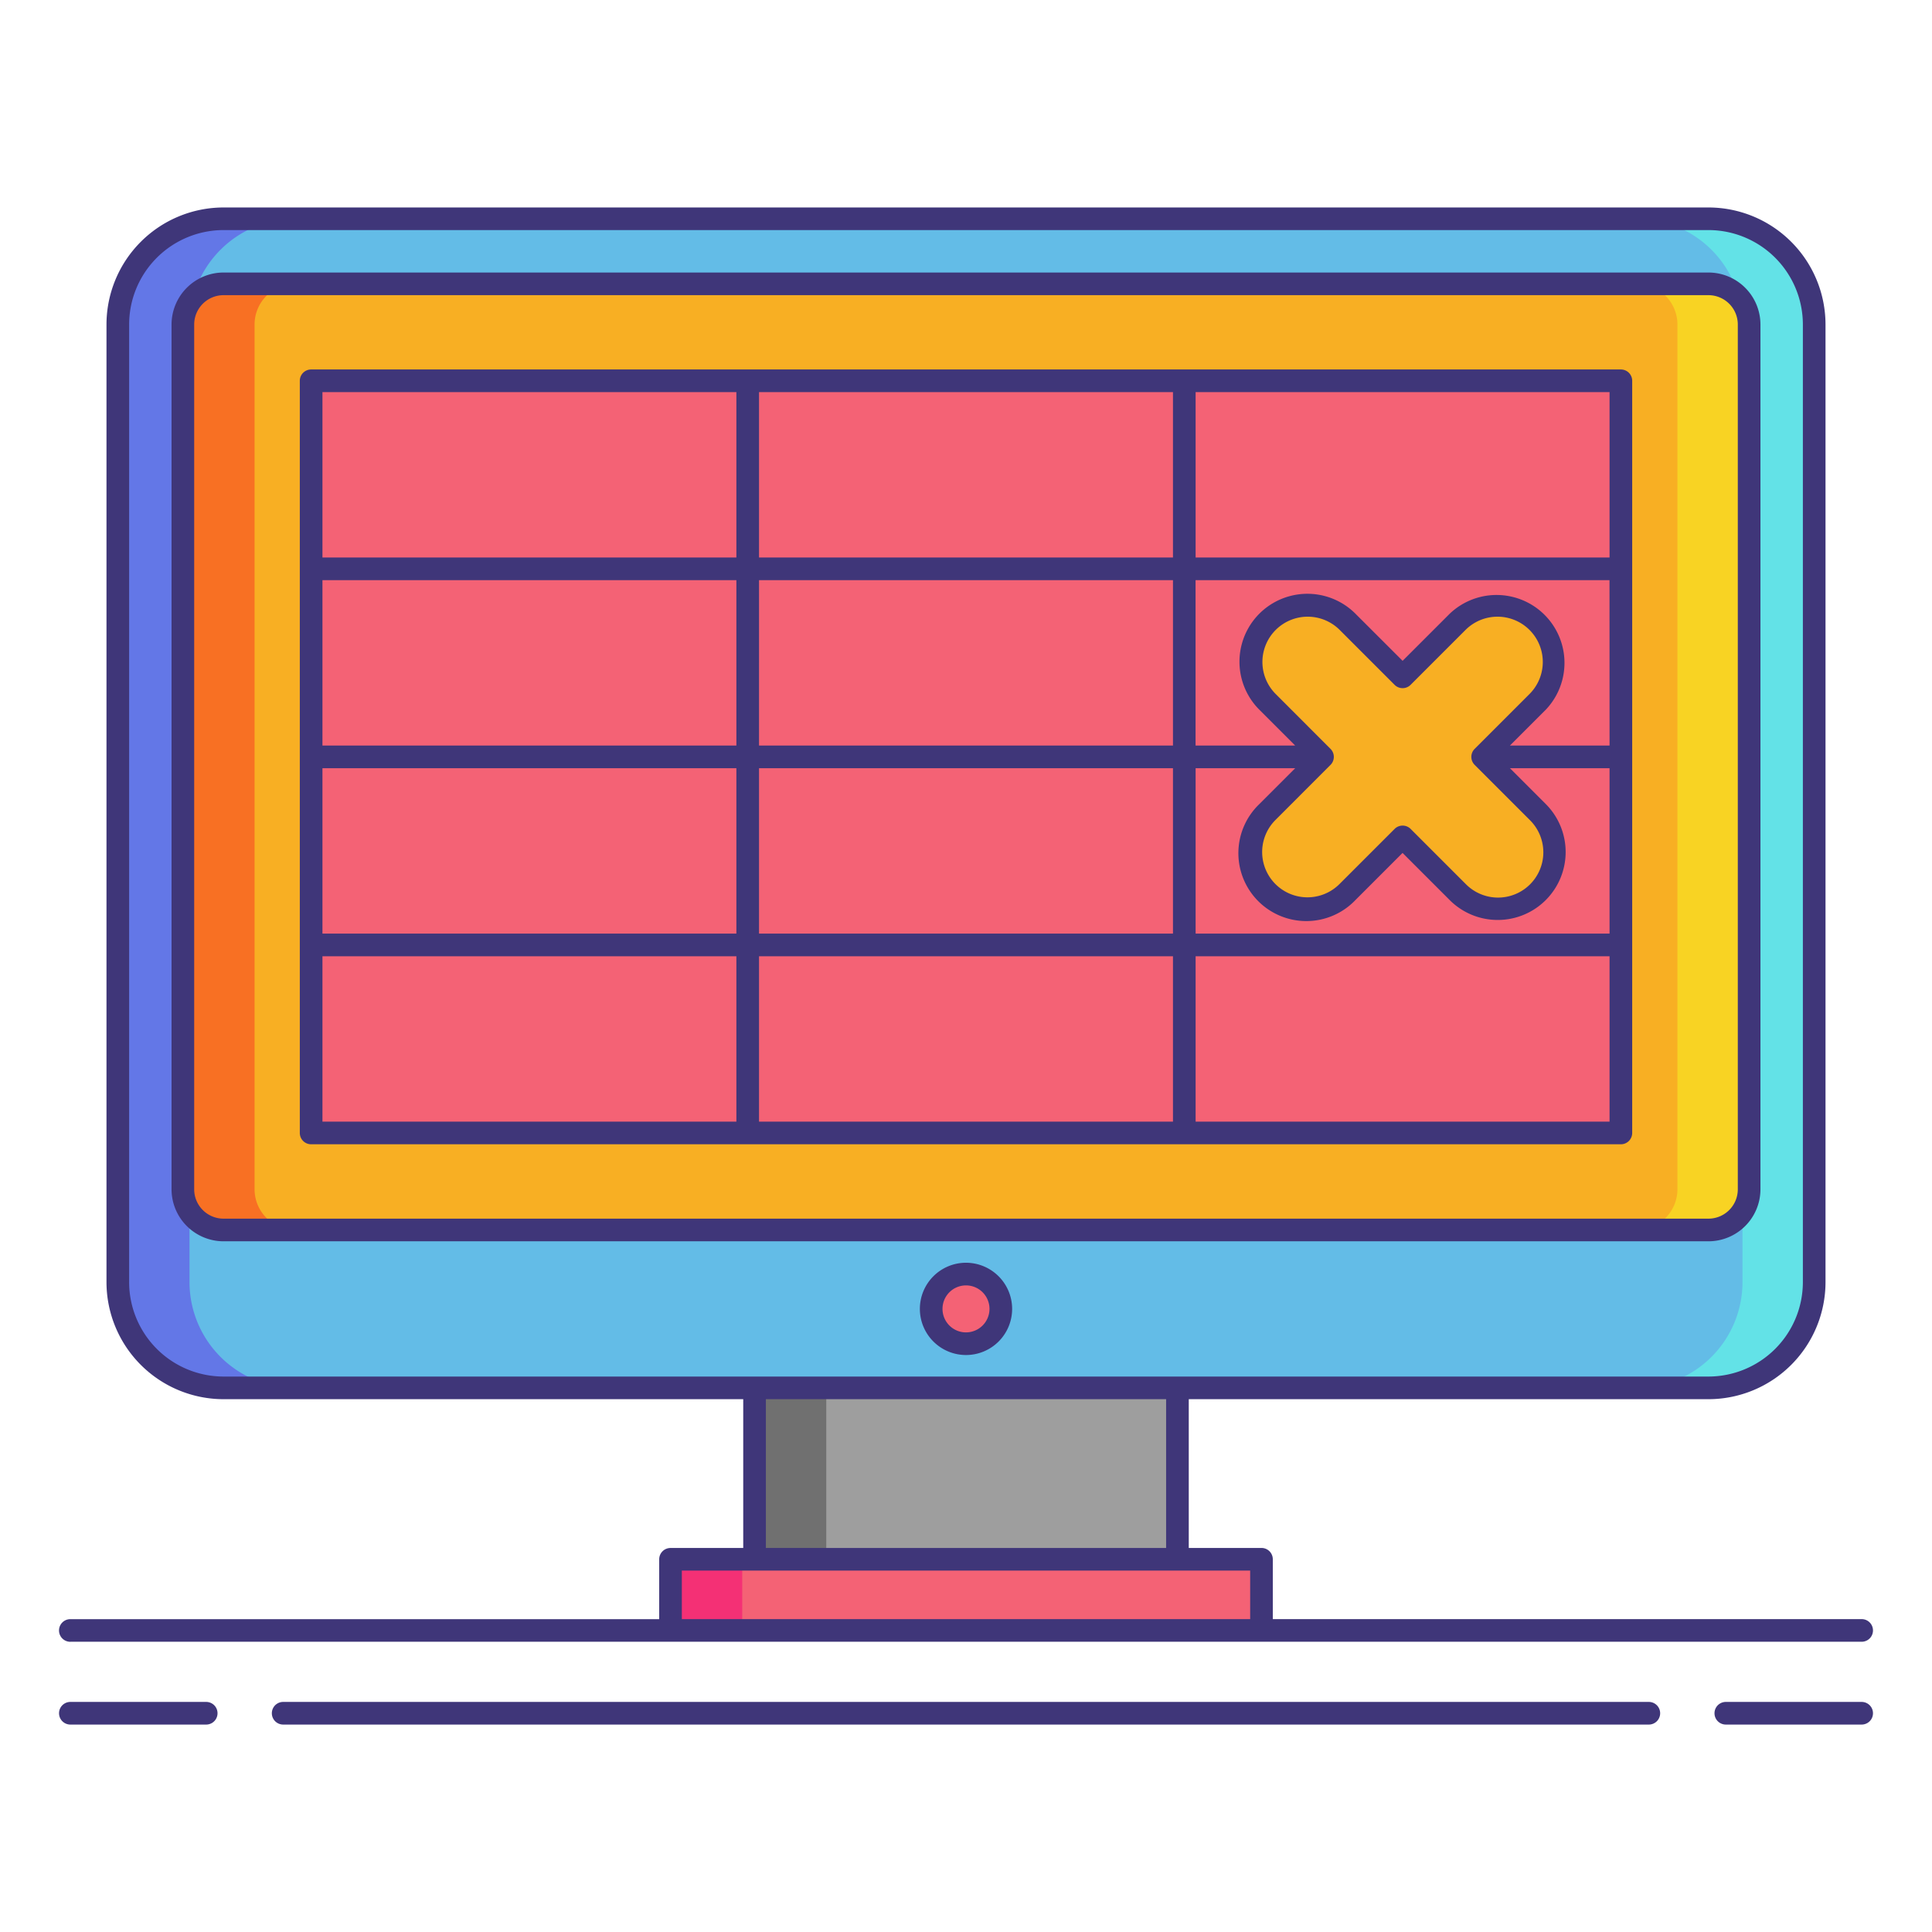 <svg xmlns="http://www.w3.org/2000/svg" viewBox="0 0 256 256"><title>icons_</title><rect x="15.61" y="28.986" width="224.78" height="154.91" rx="14.009" ry="14.009" fill="#63bce7"/><path d="M25.11,169.887V43A14.025,14.025,0,0,1,39.119,28.986h-9.5A14.025,14.025,0,0,0,15.61,43V169.887A14.025,14.025,0,0,0,29.619,183.9h9.5A14.025,14.025,0,0,1,25.11,169.887Z" fill="#6377e7"/><path d="M230.89,169.887V43a14.025,14.025,0,0,0-14.009-14.009h9.5A14.025,14.025,0,0,1,240.39,43V169.887A14.025,14.025,0,0,1,226.381,183.9h-9.5A14.025,14.025,0,0,0,230.89,169.887Z" fill="#63e2e7"/><rect x="24.231" y="37.607" width="207.538" height="125.366" rx="5.388" ry="5.388" fill="#f8af23"/><path d="M33.731,157.585V42.995a5.4,5.4,0,0,1,5.388-5.388h-9.5a5.4,5.4,0,0,0-5.388,5.388v114.59a5.4,5.4,0,0,0,5.388,5.388h9.5A5.4,5.4,0,0,1,33.731,157.585Z" fill="#f87023"/><path d="M222.269,157.585V42.995a5.4,5.4,0,0,0-5.388-5.388h9.5a5.4,5.4,0,0,1,5.388,5.388v114.59a5.4,5.4,0,0,1-5.388,5.388h-9.5A5.4,5.4,0,0,0,222.269,157.585Z" fill="#f8d323"/><rect x="88.847" y="206.612" width="78.305" height="9.429" fill="#f46275"/><rect x="88.847" y="206.612" width="9.5" height="9.429" fill="#f43075"/><rect x="99.983" y="183.896" width="56.035" height="22.716" fill="#9e9e9e"/><rect x="99.983" y="183.896" width="9.5" height="22.716" fill="#707070"/><circle cx="128" cy="173.435" r="4.613" fill="#f46275"/><rect x="41.226" y="50.457" width="173.548" height="99.667" fill="#f46275"/><path d="M196.456,100.29l7.307-7.307a7.5,7.5,0,0,0-10.606-10.606l-7.307,7.307-7.307-7.307a7.5,7.5,0,0,0-10.606,10.606l7.307,7.307-7.307,7.307A7.5,7.5,0,1,0,178.542,118.2l7.307-7.307,7.307,7.307A7.5,7.5,0,0,0,203.763,107.6Z" fill="#f8af23"/><path d="M233.269,157.585V43a6.9,6.9,0,0,0-6.888-6.889H29.619A6.9,6.9,0,0,0,22.731,43v114.59a6.9,6.9,0,0,0,6.888,6.888H226.381A6.9,6.9,0,0,0,233.269,157.585Zm-207.538,0V43a3.893,3.893,0,0,1,3.888-3.889H226.381A3.893,3.893,0,0,1,230.269,43v114.59a3.892,3.892,0,0,1-3.888,3.888H29.619A3.892,3.892,0,0,1,25.731,157.585Z" fill="#3f3679"/><path d="M128,167.321a6.113,6.113,0,1,0,6.113,6.113A6.12,6.12,0,0,0,128,167.321Zm0,9.227a3.113,3.113,0,1,1,3.113-3.113A3.117,3.117,0,0,1,128,176.548Z" fill="#3f3679"/><path d="M27.323,225.514h-18a1.5,1.5,0,1,0,0,3h18a1.5,1.5,0,1,0,0-3Z" fill="#3f3679"/><path d="M246.68,225.514h-18a1.5,1.5,0,0,0,0,3h18a1.5,1.5,0,0,0,0-3Z" fill="#3f3679"/><path d="M218.479,225.514H37.521a1.5,1.5,0,0,0,0,3H218.479a1.5,1.5,0,0,0,0-3Z" fill="#3f3679"/><path d="M9.32,217.541H246.68a1.5,1.5,0,0,0,0-3H168.653v-7.93a1.5,1.5,0,0,0-1.5-1.5h-9.635V185.4h68.864a15.526,15.526,0,0,0,15.508-15.508V43a15.526,15.526,0,0,0-15.508-15.509H29.619A15.526,15.526,0,0,0,14.11,43V169.888A15.526,15.526,0,0,0,29.619,185.4H98.482v19.716H88.847a1.5,1.5,0,0,0-1.5,1.5v7.93H9.32a1.5,1.5,0,1,0,0,3Zm7.791-47.653V43A12.523,12.523,0,0,1,29.619,30.486H226.381A12.523,12.523,0,0,1,238.89,43V169.888A12.523,12.523,0,0,1,226.381,182.4H29.619A12.523,12.523,0,0,1,17.11,169.888ZM101.482,185.4h53.035v19.716H101.482ZM90.347,208.111h75.306v6.43H90.347Z" fill="#3f3679"/><path d="M214.774,48.957H41.226a1.5,1.5,0,0,0-1.5,1.5v99.666a1.5,1.5,0,0,0,1.5,1.5H214.774a1.5,1.5,0,0,0,1.5-1.5V50.457A1.5,1.5,0,0,0,214.774,48.957Zm-1.5,49.833h-13.2l4.746-4.746A9,9,0,0,0,192.1,81.316l-6.247,6.246L179.6,81.316a9,9,0,1,0-12.728,12.728l4.746,4.746h-13.2V76.873h54.849ZM176.3,101.351a1.5,1.5,0,0,0,0-2.121L169,91.923a6,6,0,0,1,8.485-8.485l7.307,7.307a1.5,1.5,0,0,0,2.121,0l7.307-7.307a6,6,0,0,1,8.485,8.485L195.4,99.229a1.5,1.5,0,0,0,0,2.121l7.307,7.307a6,6,0,1,1-8.485,8.485l-7.307-7.307a1.5,1.5,0,0,0-2.121,0l-7.307,7.307A6,6,0,0,1,169,108.657ZM155.425,98.79h-54.85V76.873h54.85Zm-57.85,0H42.726V76.873H97.575Zm-54.849,3H97.575v21.917H42.726Zm57.849,0h54.85v21.917h-54.85Zm57.85,0h13.2l-4.746,4.746A9,9,0,1,0,179.6,119.264l6.246-6.246,6.246,6.246a9,9,0,1,0,12.728-12.728l-4.746-4.746h13.2v21.917H158.425Zm54.849-27.917H158.425V51.957h54.849Zm-57.849,0h-54.85V51.957h54.85ZM42.726,51.957H97.575V73.873H42.726Zm0,74.75H97.575v21.916H42.726Zm57.849,0h54.85v21.916h-54.85Zm112.7,21.916H158.425V126.707h54.849Z" fill="#3f3679"/></svg>